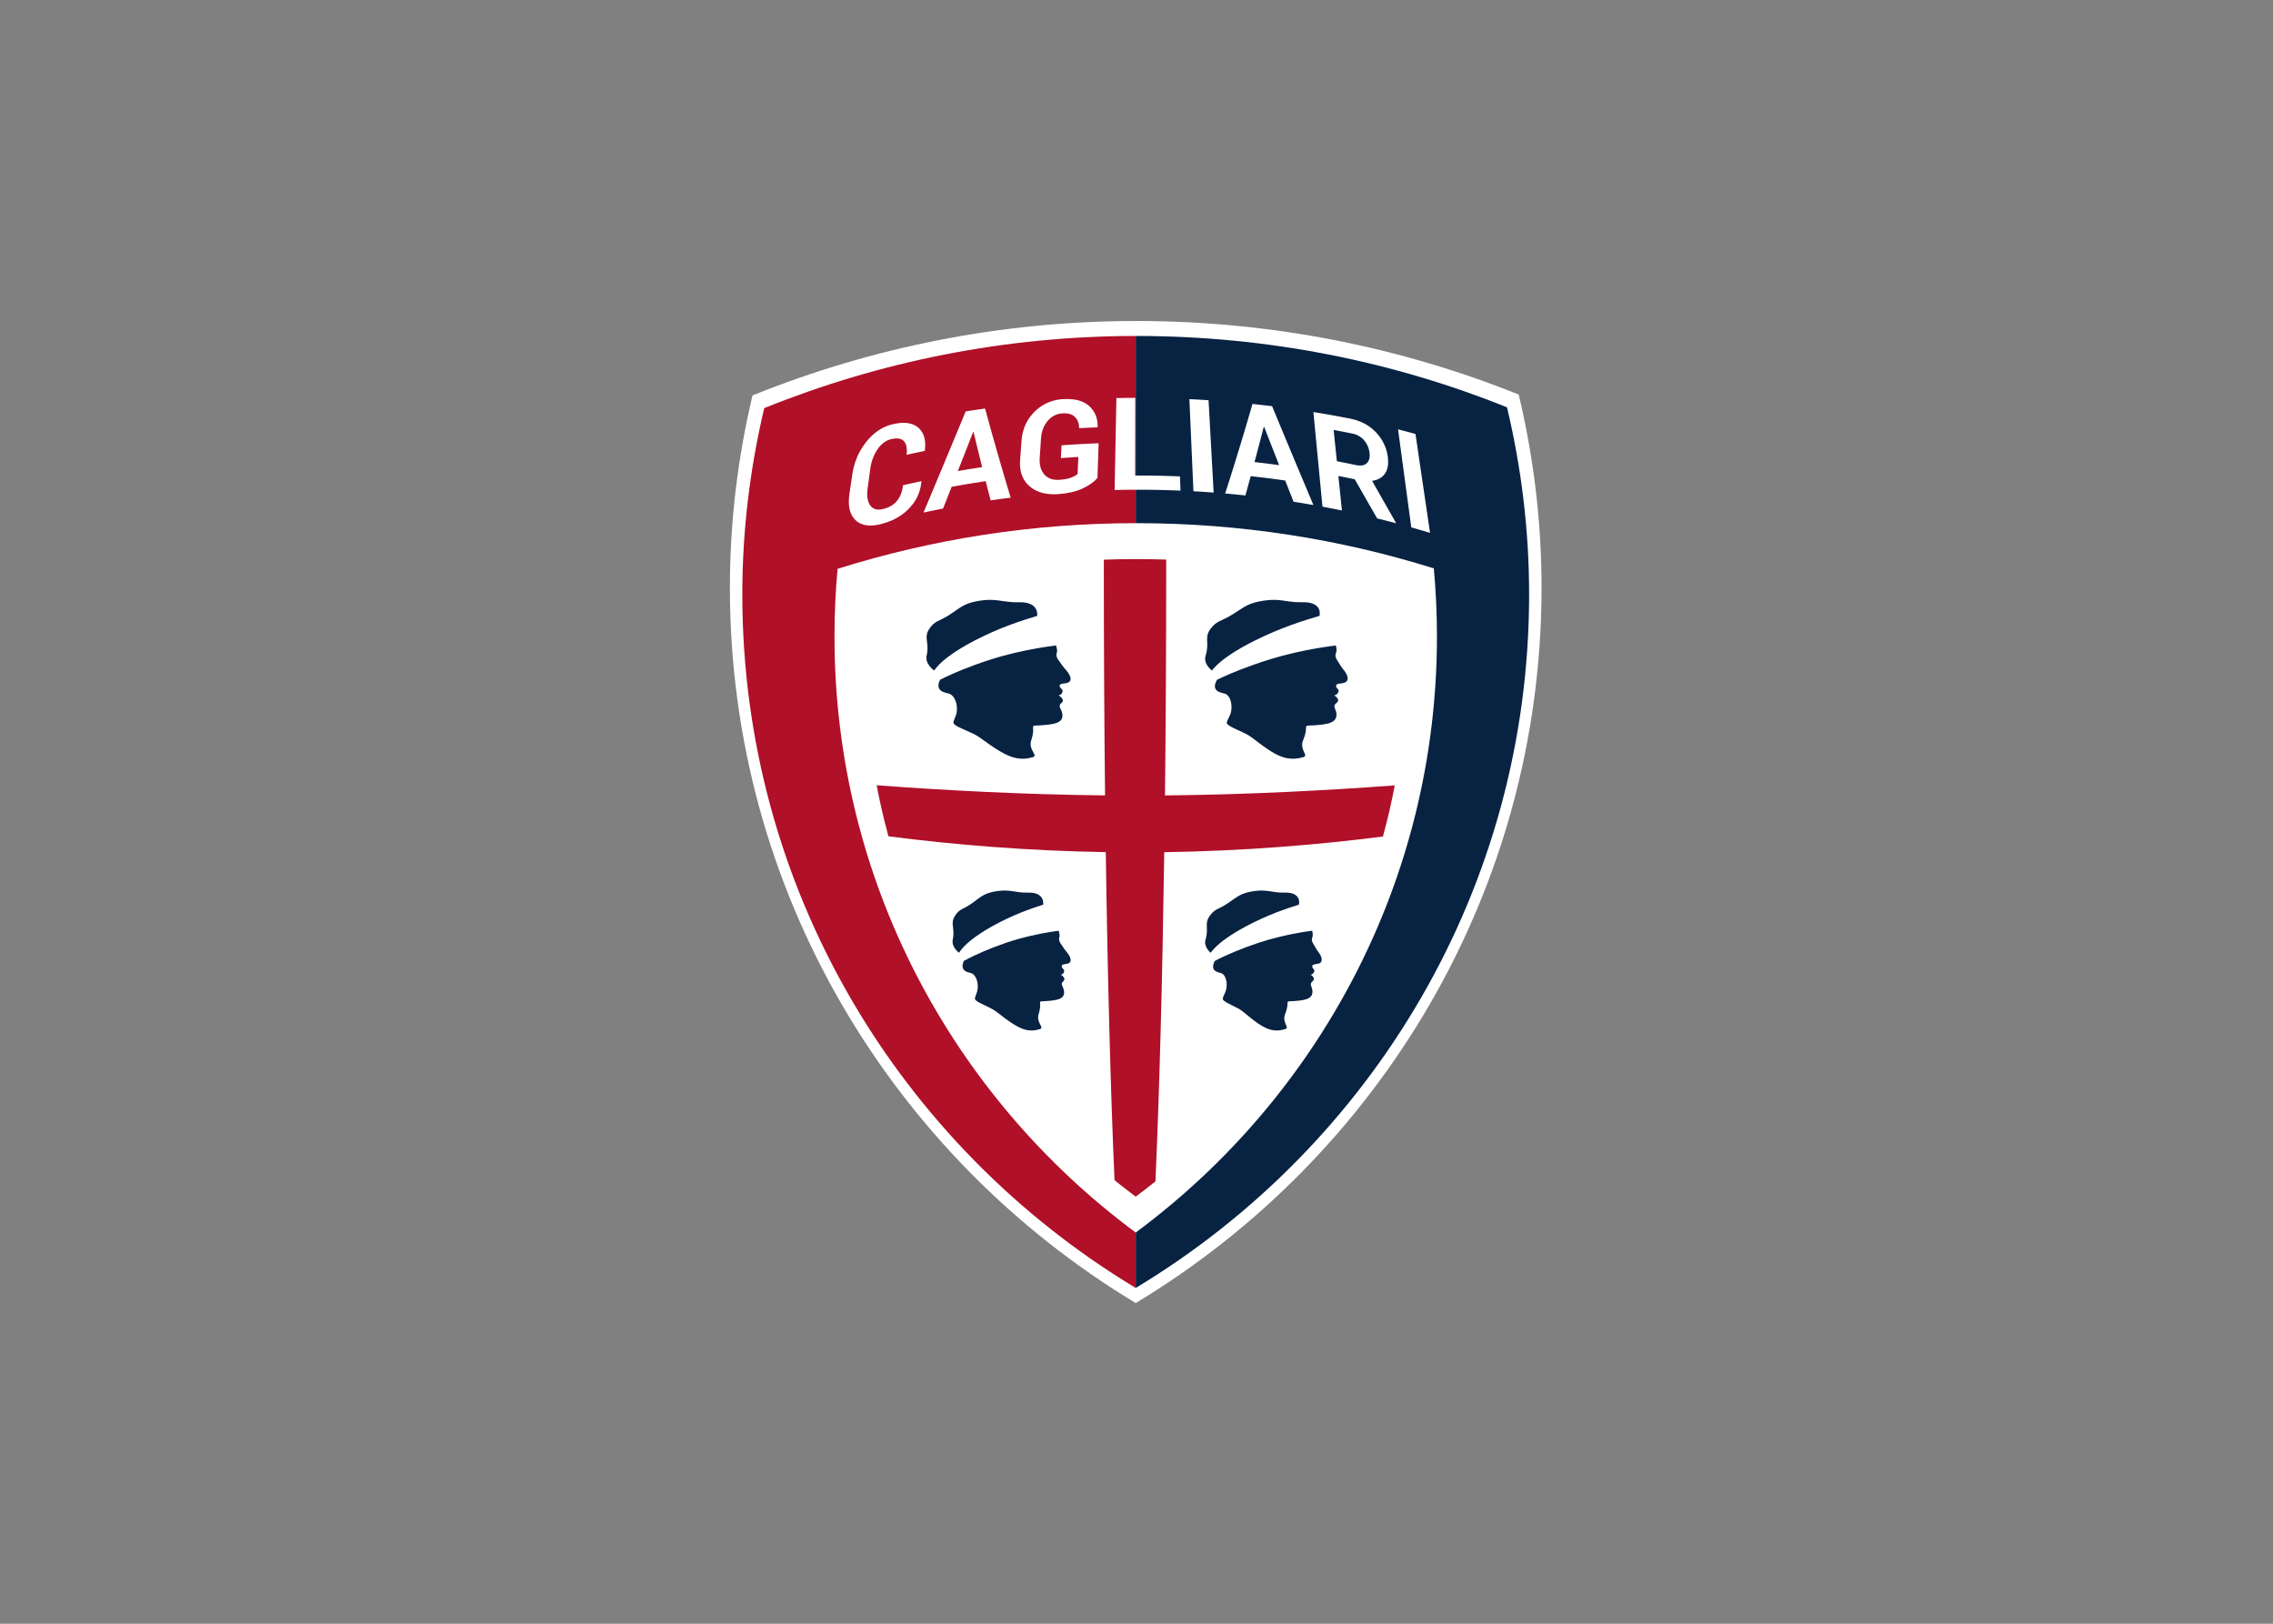 <svg clip-rule="evenodd" fill-rule="evenodd" stroke-linejoin="round" stroke-miterlimit="2" viewBox="0 0 560 400" xmlns="http://www.w3.org/2000/svg" xmlns:xlink="http://www.w3.org/1999/xlink"><rect x="0" y="0" width="560" height="400" fill="#808080" stroke="none"/><clipPath id="a"><path clip-rule="evenodd" d="m442.559 41.002h88.441v106.999h-88.441z"/></clipPath><g clip-path="url(#a)" fill-rule="nonzero" transform="matrix(2.261 0 0 -2.261 -820.8 413.705)"><path d="m0 0c26.509 15.973 44.221 44.904 44.221 77.945 0 7.244-.878 14.282-2.487 21.038-12.867 5.166-26.926 8.016-41.657 8.016-14.802 0-28.916-2.895-41.833-8.108-1.595-6.729-2.465-13.735-2.465-20.946 0-33.041 17.712-61.972 44.221-77.945" fill="#fff" transform="translate(486.779 41.002)"/><path d="m0 0c-14.322-.01-27.978-2.815-40.477-7.86-1.547-6.522-2.39-13.314-2.39-20.305 0-32.028 17.17-60.074 42.867-75.558z" fill="#b01028" transform="translate(486.779 146.369)"/><path d="m0 0h-.075v-103.723c25.697 15.483 42.867 43.529 42.867 75.558 0 7.023-.85 13.845-2.41 20.394-12.473 5.008-26.102 7.771-40.382 7.771" fill="#082242" transform="translate(486.854 146.369)"/><path d="m0 0c0 2.505-.115 4.983-.339 7.43-10.23 3.198-21.116 4.926-32.409 4.926-11.35 0-22.289-1.747-32.563-4.976-.222-2.43-.335-4.892-.335-7.38 0-26.583 12.901-50.172 32.823-64.935 19.922 14.763 32.823 38.352 32.823 64.935" fill="#fff" transform="translate(519.602 113.618)"/><g fill="#082242"><path d="m0 0c.078.103.212.286.463.541.25.255.617.584 1.162.977.544.393 1.267.851 2.23 1.367.577.308 1.141.583 1.682.829.542.247 1.063.463 1.553.655.491.191.952.357 1.375.502.424.145.811.266 1.151.372 0 0 .09.343-.058.678-.149.335-.536.664-1.492.635-.766-.023-1.26.1-1.805.173-.545.074-1.141.1-2.107-.115-.523-.117-.898-.292-1.247-.507s-.673-.47-1.09-.746c-.51-.338-.845-.472-1.129-.625s-.514-.326-.809-.745c-.296-.422-.312-.749-.3-1.128.011-.379.049-.809-.135-1.436-.236-.801.556-1.427.556-1.427m11.85-.072c-.05.084-.39.526-.467.714-.076.187-.505.611-.3 1.061.066.144.044.403-.017.7 0 0-.18-.021-.498-.069-.319-.046-.775-.119-1.323-.223-.549-.103-1.189-.237-1.88-.408-.69-.17-1.43-.378-2.173-.625-.991-.33-1.848-.658-2.55-.95s-1.249-.546-1.621-.727c-.372-.182-.569-.291-.569-.291-.301-.574-.201-.885.025-1.07.227-.185.669-.226.79-.311.554-.394.537-1.389.388-1.857-.149-.469-.414-.788-.317-.969.097-.18.485-.378.927-.596.441-.217.938-.455 1.251-.715.651-.539 1.199-.987 1.7-1.326.502-.339.957-.569 1.423-.673.464-.103.939-.079 1.481.091.539.169-.388.684.004 1.661.446 1.111.065 1.355.445 1.368 1.004.037 1.64.121 2.022.295.383.173.512.436.5.827-.017.509-.422.712.048 1.093.297.241-.084.613-.245.684-.01.004.375.04.405.467.009.121-.352.328-.191.553.134.186.623.088.858.291.218.189.161.597-.116 1.005" transform="translate(494.945 79.165)"/><path d="m0 0c.224.711.176 1.198.162 1.628-.015.43.004.802.365 1.282.358.475.639.672.985.845.346.174.755.326 1.376.709.509.314.903.603 1.329.847.425.244.881.442 1.518.574.786.164 1.371.205 1.871.19.499-.015.913-.087 1.358-.151s.921-.12 1.544-.103c1.165.032 1.642-.34 1.824-.721.183-.38.074-.769.074-.769-.415-.119-.886-.259-1.402-.423-.517-.164-1.08-.353-1.678-.57s-1.233-.464-1.893-.743-1.347-.591-2.05-.941c-1.175-.586-2.056-1.106-2.72-1.552-.665-.446-1.111-.818-1.416-1.108-.306-.29-.47-.497-.565-.614 0 0-.968.711-.682 1.62m15.304-2.844c-.287-.264-.882-.119-1.044-.33-.196-.254.244-.491.235-.629-.035-.484-.507-.524-.495-.529.196-.08.665-.504.305-.777-.575-.434-.075-.663-.052-1.24.017-.443-.142-.742-.609-.939s-1.244-.292-2.472-.334c-.465-.015.005-.293-.536-1.555-.474-1.107.659-1.693.001-1.884-.662-.193-1.242-.221-1.812-.104-.569.117-1.128.379-1.742.764-.615.385-1.287.894-2.086 1.506-.383.294-.992.563-1.532.81-.541.248-1.016.473-1.135.678-.119.204.206.568.387 1.099.18.532.18 1.666-.483 2.107-.151.101-.686.144-.964.354-.277.21-.4.564-.033 1.216 0 0 .24.123.694.329s1.122.495 1.979.826c.857.332 1.902.704 3.111 1.079.907.281 1.809.516 2.652.709.842.194 1.624.347 2.294.465.669.117 1.225.2 1.614.253.388.053.609.077.609.077.077-.337.102-.631.022-.795-.248-.51.278-.992.372-1.205s.511-.718.574-.81c.315-.457.448-.928.146-1.141" transform="translate(494.398 111.539)"/><path d="m0 0c.069.103.188.286.417.541s.569.584 1.08.977c.512.393 1.195.851 2.116 1.367.55.308 1.09.583 1.611.829.522.247 1.023.463 1.498.655.474.191.922.357 1.334.502.411.145.787.266 1.118.372 0 0 .062.343-.115.678s-.593.664-1.546.635c-.763-.023-1.268.1-1.819.173-.551.074-1.15.1-2.098-.115-.511-.117-.872-.292-1.203-.507s-.633-.47-1.026-.746c-.482-.338-.808-.472-1.078-.625-.271-.153-.486-.326-.745-.745-.261-.422-.25-.749-.207-1.128s.118-.809-.013-1.436c-.169-.801.676-1.427.676-1.427m11.857-.072c-.057.084-.436.526-.528.714-.092.187-.558.611-.39 1.061.054.144.012.403-.074.7-.001 0-.319-.038-.852-.124s-1.279-.221-2.133-.417-1.816-.454-2.779-.784-1.792-.658-2.47-.95-1.203-.546-1.56-.727c-.356-.182-.544-.291-.544-.291-.253-.574-.127-.885.115-1.07s.686-.224.815-.311c.606-.404.655-1.389.546-1.857-.11-.469-.347-.788-.235-.969.112-.18.517-.378.977-.596.46-.217.975-.455 1.31-.715.697-.539 1.283-.987 1.813-1.326s1.005-.569 1.478-.673c.474-.103.947-.079 1.474.091.525.169-.444.684-.135 1.661.353 1.111-.05 1.355.329 1.368 1.001.037 1.63.121 1.998.295.368.173.476.436.431.827-.059.509-.481.714-.046 1.093.276.239-.136.613-.303.684-.01.004.373.04.367.467-.002.121-.379.328-.236.553.117.185.615.09.831.291.202.188.113.597-.199 1.005" transform="translate(467.521 79.165)"/><path d="m0 0c.164.711.076 1.198.025 1.628s-.063.802.257 1.281c.318.476.582.672.913.846s.729.325 1.318.709c.482.314.851.603 1.256.847s.845.442 1.47.574c.772.164 1.355.205 1.856.19s.921-.088 1.371-.152c.451-.064.931-.12 1.552-.103 1.163.033 1.669-.339 1.884-.72.214-.38.139-.769.139-.769-.405-.12-.864-.26-1.367-.424-.502-.164-1.049-.353-1.629-.57s-1.193-.463-1.83-.742c-.637-.28-1.297-.592-1.971-.942-1.125-.585-1.963-1.105-2.589-1.551-.627-.446-1.043-.818-1.324-1.108s-.426-.498-.512-.615c0 0-1.029.712-.819 1.621m15.545-2.844c-.264-.264-.874-.121-1.018-.331-.173-.253.286-.49.288-.628.006-.484-.462-.524-.449-.529.202-.079.704-.505.368-.777-.536-.432-.018-.663.053-1.24.054-.444-.078-.742-.528-.939s-1.219-.292-2.444-.334c-.463-.015.027-.294-.407-1.555-.381-1.107.803-1.693.161-1.884-.645-.193-1.224-.221-1.804-.104-.579.117-1.159.378-1.806.763-.648.386-1.363.895-2.213 1.507-.409.294-1.038.563-1.599.81-.562.248-1.056.473-1.192.678-.136.204.157.568.293 1.099.136.532.062 1.654-.659 2.107-.162.103-.699.144-.994.354s-.448.563-.136 1.215c0 0 .229.124.666.33s1.08.495 1.909.826 1.843.704 3.021 1.079c.883.281 1.765.516 2.591.709.826.194 1.596.347 2.256.465.659.117 1.208.199 1.592.252s.603.078.603.078c.105-.337.155-.631.089-.795-.206-.51.361-.992.473-1.205.113-.213.573-.719.643-.81.356-.459.528-.928.243-1.141" transform="translate(463.997 111.539)"/></g><path d="m0 0c-.38-.089-.741-.219-1.082-.392s-.664-.388-.97-.645c-.305-.257-.594-.556-.866-.896-.271-.341-.509-.699-.712-1.073s-.37-.765-.505-1.171c-.134-.405-.233-.827-.297-1.263-.063-.428-.11-.749-.157-1.07s-.094-.642-.157-1.07c-.064-.438-.083-.837-.057-1.197.027-.359.1-.68.22-.961.12-.282.287-.523.501-.727.215-.203.463-.353.745-.449.282-.097.598-.142.946-.134.349.007.731.066 1.145.175.413.108.801.243 1.163.406.363.162.7.352 1.011.57s.596.465.855.739c.258.275.479.564.663.87.183.306.328.629.437.967.108.339.179.695.213 1.068-.004.016-.006.024-.01.04-.401-.085-.7-.152-1-.218-.299-.067-.598-.135-.996-.227-.04-.35-.113-.664-.221-.946-.107-.281-.248-.529-.423-.743-.175-.215-.386-.396-.635-.544-.248-.148-.534-.263-.855-.346-.323-.083-.604-.095-.843-.033-.239.061-.435.195-.589.404-.153.208-.253.467-.302.775-.048.309-.045.668.01 1.076.058.426.101.746.144 1.066s.085.641.143 1.067c.054.404.146.783.277 1.137.13.354.299.683.505.986.206.304.432.549.681.736s.521.316.815.386c.328.078.608.098.841.061.232-.036.417-.13.552-.279.136-.15.228-.348.277-.596.048-.247.052-.545.013-.891.392.088.688.152.984.216.296.063.593.125.99.206.007.019.011.028.018.046.071.573.045 1.068-.078 1.484-.122.417-.34.756-.651 1.016-.207.174-.447.304-.72.39-.273.087-.578.129-.915.127-.338-.002-.707-.05-1.108-.143m8.973 1.548c.317.047.635.093 1.059.152.132-.487.257-.944.377-1.377s.234-.843.344-1.238c.111-.395.218-.775.324-1.147.105-.372.209-.736.313-1.1.105-.364.21-.728.318-1.099.108-.372.218-.751.334-1.144.116-.394.237-.804.366-1.235.128-.432.265-.886.412-1.37-.438-.055-.766-.098-1.093-.143-.327-.044-.654-.09-1.089-.154-.109.419-.191.733-.272 1.047s-.162.629-.269 1.048c-.498-.075-.911-.139-1.297-.201-.385-.062-.743-.122-1.127-.187-.384-.066-.794-.139-1.286-.229-.186-.471-.325-.826-.465-1.18-.14-.355-.28-.71-.468-1.184-.428-.084-.748-.149-1.068-.215-.319-.066-.638-.132-1.063-.224.209.497.405.966.592 1.412.188.447.366.872.537 1.28.171.409.335.8.495 1.183.159.383.315.756.469 1.125.154.37.307.735.46 1.104.153.368.308.738.465 1.117.158.379.319.767.486 1.169s.34.818.521 1.254c.181.437.37.893.57 1.375.421.066.738.114 1.055.161m-.59-6.439c.397.065.795.128 1.328.208-.128.51-.233.935-.331 1.332s-.189.766-.285 1.163c-.097.397-.2.823-.322 1.335-.017-.003-.026-.004-.043-.007-.165-.423-.311-.794-.446-1.139-.135-.344-.26-.663-.385-.982s-.251-.639-.387-.985c-.136-.347-.283-.721-.452-1.148.528.092.925.158 1.323.223m9.903 1.189c.382.028.667.048.954.067.286.019.572.037.954.059-.017-.372-.029-.65-.042-.929-.013-.278-.025-.557-.043-.928-.166-.151-.405-.285-.72-.401-.313-.117-.725-.193-1.233-.231-.359-.028-.677.006-.954.101-.278.095-.514.252-.709.472-.196.219-.335.48-.42.781-.084.302-.114.644-.089 1.027.028.424.049.742.07 1.06.02.318.041.636.069 1.06.024.377.096.723.215 1.039.12.317.286.603.498.859.214.255.453.453.72.592.267.14.561.221.884.244.305.021.571 0 .799-.063s.418-.167.569-.313c.303-.292.463-.704.477-1.236.4.023.7.037 1 .052.3.014.6.027.999.042.006.017.01.025.016.042.009.484-.068.918-.227 1.302-.16.384-.403.717-.729 1-.217.188-.468.341-.753.458s-.604.198-.958.243c-.353.045-.741.053-1.164.024-.407-.028-.792-.099-1.156-.213-.363-.113-.705-.27-1.025-.468s-.619-.437-.896-.719c-.278-.282-.515-.586-.711-.911-.195-.326-.349-.673-.463-1.04-.113-.367-.185-.755-.214-1.163-.031-.424-.055-.741-.078-1.058-.023-.318-.047-.635-.078-1.058-.03-.41-.012-.79.054-1.138.066-.349.18-.666.343-.953.164-.287.376-.543.637-.77s.553-.408.877-.546c.324-.137.678-.231 1.063-.281s.802-.058 1.248-.023c.527.041 1.011.113 1.452.218s.839.243 1.191.416c.353.172.66.351.921.538s.476.382.645.586c.017.504.03.924.043 1.316s.025.756.037 1.148c.013.392.027.812.043 1.315-.538-.02-.988-.04-1.407-.061s-.808-.042-1.226-.068c-.419-.025-.868-.054-1.406-.093-.015-.28-.027-.489-.039-.698-.011-.21-.022-.419-.038-.699m8.107 5.209c-.001-.424-.002-.824-.003-1.209 0-.385-.001-.755-.001-1.12-.001-.365-.002-.725-.002-1.09-.001-.365-.001-.735-.002-1.12s-.001-.785-.002-1.209-.001-.874-.002-1.358c.49.002.919 0 1.317-.004.397-.003.764-.009 1.13-.016.367-.007.733-.016 1.129-.028.397-.011.824-.026 1.311-.046.01-.31.019-.542.027-.775.008-.232.017-.465.028-.775-.476.02-.913.036-1.324.048-.41.012-.796.022-1.167.029-.372.007-.731.013-1.09.016-.36.004-.72.005-1.094.005-.373 0-.76-.002-1.173-.006-.412-.004-.851-.011-1.329-.022.009.501.018.971.027 1.416.008.446.017.869.025 1.275.008.407.015.798.023 1.181.007.384.015.759.022 1.135.007.375.014.751.022 1.134.007.384.014.775.022 1.182s.016.829.025 1.275.018.915.027 1.416c.413.008.722.013 1.03.016.309.004.617.006 1.026.007-.001-.483-.002-.933-.002-1.357m6.34-8.818c.442-.024.773-.044 1.103-.066.331-.021.66-.044 1.1-.077-.028.503-.054.975-.079 1.423-.024.448-.048.872-.07 1.281-.023.409-.044.802-.066 1.187-.021.385-.042.762-.062 1.14-.021.377-.042.754-.063 1.139-.021.386-.043.778-.065 1.187-.023.409-.046.833-.071 1.281-.024.448-.051.92-.078 1.423-.419.027-.731.046-1.045.064-.313.018-.627.035-1.043.055.022-.502.042-.972.061-1.419.02-.447.039-.871.057-1.278.017-.408.035-.8.052-1.184.016-.385.033-.761.049-1.137.016-.377.033-.753.05-1.138.017-.384.034-.776.052-1.184.017-.407.036-.831.056-1.278.019-.446.04-.917.062-1.419m7.505 9.393c.32-.036.641-.073 1.067-.126.196-.472.382-.918.559-1.345s.346-.834.51-1.227c.163-.393.322-.772.476-1.143.155-.371.305-.733.456-1.093.15-.36.299-.717.45-1.078s.304-.726.461-1.099c.156-.374.318-.757.485-1.156.168-.399.342-.813.525-1.249s.375-.893.58-1.379c-.431.076-.754.131-1.078.184-.324.054-.649.107-1.082.174-.184.464-.322.811-.459 1.158-.137.346-.274.693-.456 1.154-.498.072-.914.129-1.303.181-.389.051-.751.097-1.141.144-.39.048-.807.098-1.31.153-.115-.42-.202-.736-.289-1.051s-.174-.631-.292-1.051c-.44.047-.771.08-1.101.112-.331.032-.663.062-1.106.101.158.487.304.944.442 1.378s.267.846.391 1.242.242.777.357 1.15c.116.374.228.739.339 1.105.112.366.223.731.335 1.104.113.374.227.755.345 1.151.118.397.24.808.367 1.243.128.434.261.892.402 1.38.428-.045.749-.08 1.07-.117m.495-6.372c.402-.05.804-.102 1.339-.175-.165.419-.308.784-.441 1.123s-.255.652-.377.964c-.122.313-.244.625-.376.963-.132.337-.274.7-.435 1.115-.018.002-.025.003-.043.005-.132-.512-.243-.938-.348-1.336-.104-.398-.2-.767-.306-1.165-.105-.397-.219-.823-.356-1.335.538-.06.941-.109 1.343-.159m13.184.709c-.043.339-.118.664-.227.977-.11.311-.252.61-.427.894-.175.285-.384.555-.625.811-.241.255-.504.482-.791.678-.287.197-.599.363-.933.499-.334.137-.692.243-1.075.319-.531.106-.977.19-1.394.267s-.806.147-1.226.22c-.42.072-.871.149-1.414.236.05-.515.097-.999.141-1.458s.085-.894.126-1.313c.04-.419.079-.822.117-1.217s.076-.781.113-1.168.074-.774.112-1.168c.038-.395.077-.798.117-1.217.041-.419.083-.854.127-1.313s.09-.943.14-1.458c.425-.079.743-.14 1.061-.203.317-.062.635-.125 1.057-.212-.051.501-.095.92-.134 1.31-.041.391-.079.753-.119 1.144-.04.39-.083.808-.135 1.31.358-.07.626-.124.893-.179.268-.055.535-.111.891-.187.242-.421.454-.792.652-1.136.198-.345.381-.664.564-.984s.366-.64.566-.988c.199-.348.416-.724.662-1.155.417-.101.728-.18 1.039-.259s.622-.159 1.035-.269c-.267.468-.499.876-.713 1.253-.215.378-.413.726-.61 1.072-.198.347-.393.692-.606 1.066-.212.373-.44.775-.7 1.232.408.053.753.182 1.031.395.295.226.499.523.612.889.114.367.137.805.073 1.312m-2.285-.672c-.255-.255-.667-.318-1.238-.197-.404.086-.708.149-1.013.21-.304.062-.609.122-1.017.201-.047.454-.087.833-.123 1.187-.037.353-.07.681-.107 1.035-.036.353-.075.732-.122 1.186.403-.074.705-.131 1.005-.189.301-.058.601-.117.999-.198.284-.057.536-.15.758-.277s.415-.288.577-.484c.162-.195.291-.406.387-.631s.159-.463.189-.716c.058-.497-.04-.872-.295-1.127m4.354 3.438c.285-.076.569-.152.945-.255.079-.539.154-1.044.224-1.524.071-.48.137-.934.201-1.372.065-.438.127-.859.188-1.272.061-.412.12-.817.18-1.221.059-.404.119-.808.179-1.221.061-.412.123-.833.188-1.271.064-.438.13-.892.201-1.372s.145-.985.225-1.524c-.407.123-.714.214-1.02.304-.307.09-.614.178-1.025.294-.072.534-.139 1.034-.203 1.51s-.125.926-.183 1.36c-.059.434-.116.851-.171 1.26s-.109.809-.163 1.21c-.054.4-.107.801-.162 1.21-.056.409-.112.826-.171 1.26-.058.434-.119.884-.183 1.36-.064.475-.132.976-.204 1.51.384-.097.67-.171.954-.246" fill="#fff" transform="translate(460.333 136.763)"/><path d="m0 0c-7.475-.553-15.979-1.009-25.038-1.096.087 7.825.134 16.097.134 24.655 0 .348 0 .694-.001 1.041-1.08.035-2.164.057-3.254.057-1.185 0-2.365-.024-3.541-.066v-1.032c0-8.557.047-16.827.134-24.652-9.008.096-17.459.553-24.888 1.105.356-1.881.784-3.737 1.284-5.563 7.134-.918 15.161-1.582 23.683-1.722.199-13.913.53-26.164.952-35.744.759-.611 1.526-1.212 2.309-1.792.729.54 1.443 1.098 2.151 1.664.425 9.598.757 21.894.958 35.867 8.573.128 16.65.788 23.83 1.706.501 1.83.93 3.688 1.287 5.572" fill="#b01028" transform="translate(515.005 97.405)"/></g></svg>
